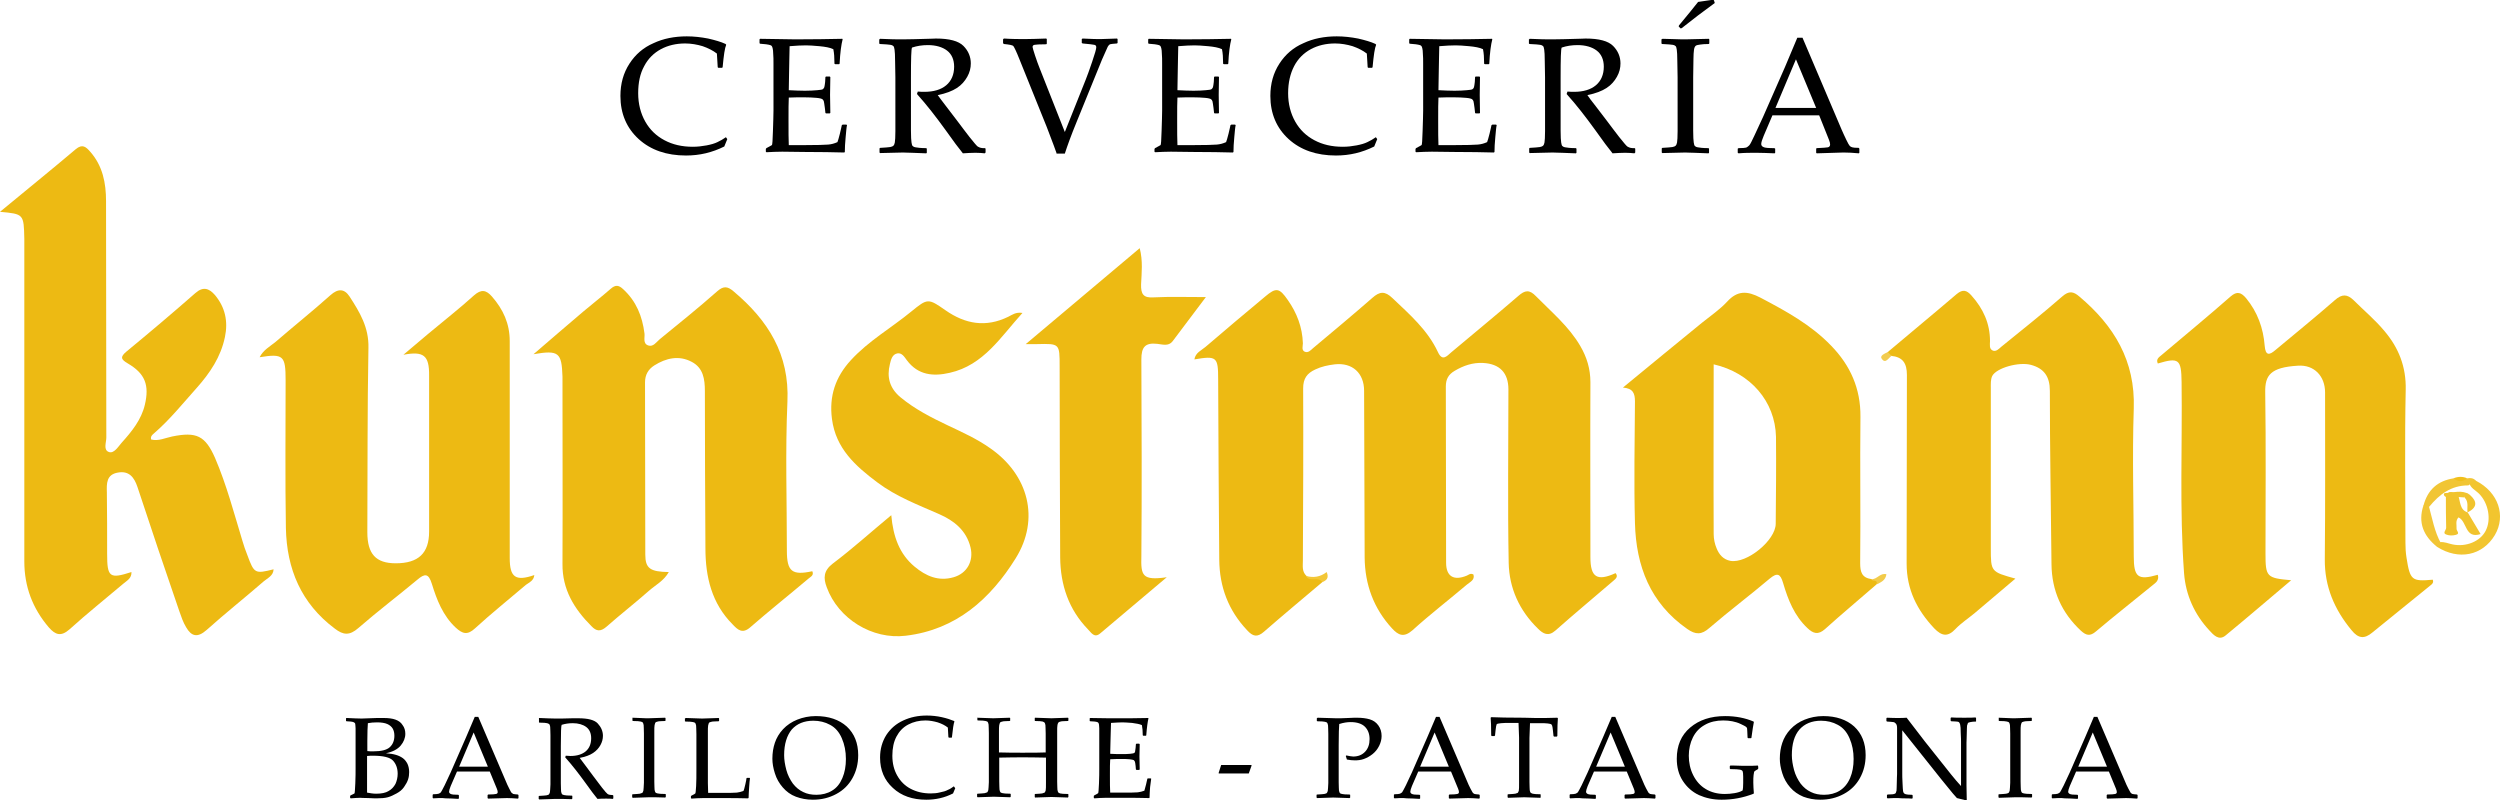 <?xml version="1.0" encoding="utf-8"?>
<!-- Generator: Adobe Illustrator 22.0.1, SVG Export Plug-In . SVG Version: 6.00 Build 0)  -->
<svg version="1.1" id="Layer_1" xmlns="http://www.w3.org/2000/svg" xmlns:xlink="http://www.w3.org/1999/xlink" x="0px" y="0px"
	 viewBox="0 0 914.7 292.8" style="enable-background:new 0 0 914.7 292.8;" xml:space="preserve">
<style type="text/css">
	.st0{fill:#EDBA13;}
	.st1{fill:#F2C52F;}
	.st2{fill:#F1C534;}
	.st3{fill:#F2C534;}
	.st4{fill:#F3C737;}
	.st5{fill:#F2CB4A;}
	.st6{fill:#F2CC4F;}
	.st7{fill:#F1BF1A;}
	.st8{fill:#F1C32D;}
	.st9{fill:#F1C42E;}
</style>
<path class="st0" d="M483.8,213c-7.1,6-14.3,12-21.3,18.1c-2.5,2.2-4.1,1.8-6.2-0.5c-6.9-7.3-10.1-15.9-10.2-25.8
	c-0.2-22-0.3-44-0.4-66c0-8.2-0.5-8.7-8.7-7.3c0.4-2.5,2.6-3.3,4.1-4.6c7.2-6.2,14.5-12.3,21.8-18.4c4-3.4,5.2-3.2,8.3,1.3
	c3.3,4.7,5.3,9.9,5.5,15.8c0,1.1-0.6,2.5,0.7,3.1c1.3,0.5,2.2-0.6,3-1.3c7.3-6.1,14.6-12.2,21.7-18.4c2.7-2.4,4.6-2.6,7.4,0.1
	c6.3,6,12.8,11.6,16.6,19.7c1.6,3.5,3.2,1.6,4.9,0.1c8.2-6.9,16.4-13.6,24.5-20.6c2.5-2.2,4.1-2.4,6.5,0.1c5.7,5.8,12,11,16.2,18.2
	c2.4,4.1,3.7,8.4,3.7,13.3c-0.1,21.3,0,42.7,0,64c0,7.3,2.4,8.9,9.2,5.8c1.1,1.3,0,2.1-0.8,2.8c-7.1,6.1-14.2,12-21.2,18.2
	c-2.6,2.3-4.5,1.2-6.4-0.7c-6.8-6.6-10.5-14.8-10.7-24c-0.4-21.2-0.1-42.3-0.1-63.5c0-6.1-3.2-9.4-9.3-9.7c-3.8-0.2-7.2,1-10.4,2.9
	c-2.2,1.3-3.2,3-3.2,5.7c0.1,21.5,0,43,0.1,64.5c0,5,2.8,6.7,7.6,4.7c0.7-0.3,1.3-1,2.4-0.4c0.6,2-1.2,2.7-2.4,3.7
	c-6.6,5.6-13.5,10.9-19.9,16.7c-3.2,2.8-5.2,1.8-7.5-0.7c-6.7-7.3-9.9-16-10-25.9c0-20.3-0.2-40.7-0.2-61c0-6.5-4.3-10.4-10.7-9.7
	c-2.5,0.3-4.9,0.8-7.2,1.9c-3,1.4-4.4,3.3-4.4,6.9c0.1,21,0,42-0.1,63c0,2-0.4,4,1.3,5.6c1,1.4,2.4,0.5,3.6,0.8
	C482.5,211.6,484,211.1,483.8,213z"/>
<path class="st0" d="M0,77.5c9.3-7.7,18.6-15.2,27.7-22.9c2.5-2.1,3.8-0.8,5.3,0.9c4.6,5.2,5.8,11.5,5.8,18.1
	c0.1,28.8,0,57.6,0.1,86.5c0,1.8-1.2,4.6,1,5.3c1.8,0.6,3.3-1.9,4.6-3.4c3.7-4.1,7.2-8.4,8.5-13.9c1.7-7.2,0.1-11.4-6.2-15.1
	c-2.6-1.5-2.9-2.4-0.5-4.4c8.5-7,16.9-14.1,25.1-21.3c2.9-2.6,5.1-1.8,7.2,0.6c3.8,4.5,4.9,9.7,3.7,15.4
	c-1.5,7.3-5.5,13.2-10.3,18.6c-5.1,5.7-9.9,11.7-15.7,16.7c-0.6,0.5-1.3,1.1-1,2.2c2.7,0.7,5.2-0.6,7.7-1.1
	c8.9-1.8,12.1-0.3,15.7,7.9c4.2,9.8,6.9,20.1,10,30.3c0.5,1.7,1.1,3.5,1.8,5.2c2.5,6.8,2.8,6.9,9.6,5.2c-0.1,2.4-2.2,3.2-3.6,4.4
	c-6.9,6-14.1,11.7-20.9,17.8c-3.4,3-5.6,2.3-7.5-1c-1.1-1.8-1.8-3.9-2.5-5.9c-5.2-15.1-10.3-30.2-15.3-45.4c-1.2-3.6-3.1-6-7.1-5.3
	c-4.3,0.7-4.2,4-4.1,7.3c0.1,7.5,0.1,15,0.1,22.5c0,8.5,0.9,9.2,8.9,6.6c0.1,2.3-1.6,3.1-2.9,4.2c-6.6,5.6-13.4,11-19.8,16.8
	c-3.1,2.7-5.1,2-7.5-0.7c-6-7-9-15-9-24.2c0-39.3,0-78.6,0-118C8.7,78.3,8.7,78.3,0,77.5z"/>
<path class="st0" d="M690.7,128.8c8.4-7.1,16.9-14.1,25.2-21.2c2.3-1.9,3.7-1.4,5.4,0.5c4.3,4.8,6.8,10.2,6.8,16.7
	c0,1.3-0.4,2.9,1.1,3.5c1.2,0.4,2.2-0.7,3-1.4c7.5-6.1,15.1-12.1,22.3-18.4c2.5-2.2,4.1-1.9,6.3,0c12.7,10.7,20.5,23.5,19.9,41
	c-0.6,18,0,36,0,54c0,7.7,1.5,8.9,8.8,6.8c0.7,2.4-1.3,3.2-2.5,4.3c-6.7,5.5-13.5,10.8-20.1,16.4c-2.2,1.9-3.6,1.5-5.5-0.2
	c-7.1-6.6-10.7-14.7-10.8-24.4c-0.2-21.1-0.6-42.3-0.6-63.4c0-5.2-2.1-8.2-6.9-9.5c-4.4-1.2-12.7,1.1-14.2,4.1
	c-0.6,1.3-0.5,2.9-0.5,4.4c0,19.5,0,39,0,58.5c0,8.7,0,8.7,9,11.2c-5.3,4.5-10.2,8.6-15,12.7c-2.3,1.9-4.9,3.6-6.9,5.7
	c-2.8,3-5,2.7-7.8-0.2c-6.3-6.7-10.1-14.2-10.1-23.7c0.1-23,0-46,0.1-69c0-4.3-1.5-6.6-5.8-7C690.9,130.4,690.5,129.9,690.7,128.8z"
	/>
<path class="st0" d="M195.2,129.6c6.4-5.5,12.3-10.6,18.2-15.6c3.3-2.8,6.7-5.4,10-8.3c1.8-1.6,3-1.4,4.6,0.1
	c4.8,4.4,7,9.9,7.8,16.2c0.2,1.5-0.7,3.7,1.4,4.4c1.8,0.6,2.9-1.2,4.2-2.3c7.1-5.8,14.2-11.5,21.1-17.6c2.3-2,3.8-1.7,5.9,0.1
	c12.6,10.6,20.5,23,19.7,40.4c-0.8,18.1-0.2,36.3-0.2,54.5c0,7.6,1.9,9.1,9.3,7.5c0.7,1.5-0.6,2-1.4,2.7c-7.1,6-14.4,11.8-21.4,17.9
	c-2.8,2.4-4.5,0.8-6.3-1.1c-7.7-7.7-10-17.4-10-27.9c-0.1-19.2-0.2-38.3-0.2-57.5c0-4.4-0.6-8.5-4.8-10.7c-4.7-2.5-9.4-1.4-13.7,1.3
	c-2.2,1.4-3.4,3.4-3.4,6.2c0.1,21,0,42,0.1,63c0,5.1,1.8,6.3,8.6,6.4c-1.8,3.2-4.8,4.7-7.2,6.8c-5.1,4.5-10.5,8.7-15.6,13.2
	c-2.2,1.9-3.7,1.7-5.5-0.2c-6.3-6.3-10.7-13.4-10.6-22.8c0.1-22.8,0-45.6,0-68.5C205.5,129,204.5,128,195.2,129.6z"/>
<path class="st0" d="M890.1,212.1c0.3,0.7,0.1,1.3-0.5,1.8c-7.2,5.9-14.5,11.7-21.7,17.6c-2.8,2.3-5,2.2-7.5-0.9
	c-6.3-7.6-9.9-16-9.8-26c0.2-20.3,0.1-40.7,0.1-61c0-6-4-10.2-9.9-9.8c-10.2,0.6-12.1,3.6-12,9.7c0.3,19.7,0.1,39.3,0.1,59
	c0,8.6,0.4,9,9.4,9.8c-8.3,7-16.1,13.7-24,20.2c-2.5,2.1-4.5-0.3-5.9-1.8c-5.5-5.9-8.7-13-9.3-21c-1.7-23.3-0.6-46.6-0.9-69.9
	c-0.1-8.4-1-9.1-8.7-6.8c-0.8-1.7,0.6-2.4,1.5-3.2c8.4-7.1,16.9-14.1,25.1-21.3c2.4-2.1,3.9-1.5,5.7,0.6c4.2,5.1,6.3,11,6.8,17.4
	c0.3,3.7,1.7,3.5,3.9,1.6c7.3-6.1,14.7-12.1,21.8-18.3c2.6-2.3,4.5-2.2,6.8,0c3.8,3.8,7.9,7.2,11.3,11.3c5.2,6.1,8,13.1,7.8,21.5
	c-0.4,18.7-0.1,37.3-0.1,56c0,1.8,0.1,3.7,0.4,5.5C881.8,212.3,882.4,212.8,890.1,212.1z"/>
<path class="st0" d="M147.6,129.8c3-2.5,6-5.1,9-7.6c5.6-4.7,11.4-9.2,16.8-14.1c2.7-2.4,4.5-2,6.6,0.4c4.1,4.7,6.5,9.9,6.5,16.3
	c0,26.5,0,53,0,79.4c0,7,2.1,8.6,9,6.2c-0.2,2.1-1.9,2.7-3.1,3.6c-6.2,5.3-12.6,10.4-18.6,15.9c-2.8,2.6-4.6,2-7.1-0.3
	c-4.7-4.4-6.9-10.2-8.7-16c-1.2-3.9-2.6-3.8-5.3-1.5c-7.2,6-14.6,11.6-21.6,17.7c-3.2,2.8-5.5,2.6-8.6,0.2
	c-12.3-9.2-17.6-21.8-17.9-36.8c-0.3-18-0.1-36-0.1-54c0-9.1-0.8-9.9-9.5-8.5c1.3-2.6,3.7-3.9,5.7-5.5c6.7-5.8,13.6-11.3,20.2-17.2
	c2.8-2.5,5.1-2.4,7,0.5c3.7,5.7,7.1,11.3,6.9,18.8c-0.4,22.5-0.3,45-0.4,67.4c0,8,3.1,11.4,10.4,11.4c8.3,0,12.2-3.7,12.2-11.6
	c0-19,0-38,0-57C157.1,130,155,128.4,147.6,129.8z"/>
<path class="st0" d="M326.1,188.5c0.7,7.9,3,14.2,8.5,18.8c4.2,3.5,8.8,5.5,14.3,3.9c4.9-1.4,7.4-5.9,6.2-10.9
	c-1.5-6.2-6-9.8-11.5-12.2c-7.7-3.4-15.7-6.4-22.6-11.6c-8-6-15.2-12.4-16.6-23.2c-1.1-8.4,1.3-15.4,6.9-21.5
	c6.5-7.1,14.8-11.8,22.1-17.8c6-4.9,6.2-4.9,12.5-0.5c7.3,5.1,14.8,6.4,23,2.4c1.4-0.7,2.8-1.8,5.2-1.4c-8,8.8-14.2,19.1-26.6,21.9
	c-6,1.4-11.6,0.9-15.7-4.6c-0.9-1.2-1.8-2.8-3.5-2.5c-1.9,0.4-2.3,2.3-2.7,3.9c-1.2,4.8-0.1,8.8,3.8,12.1
	c5.3,4.4,11.4,7.5,17.5,10.4c5.3,2.5,10.6,4.9,15.4,8.3c14,9.7,18.3,25.9,9.3,40.3c-9.2,14.8-21.7,26.1-40.2,28.3
	c-12.3,1.5-24.7-6.2-28.9-17.7c-1.3-3.4-1.2-6.1,2.2-8.7C312,200.7,318.6,194.7,326.1,188.5z"/>
<path class="st0" d="M426.9,211.2c-8.1,6.8-16.2,13.7-24.3,20.5c-2.2,1.9-3.3-0.2-4.5-1.4C391,223,388,214,387.9,204
	c-0.1-23.3-0.2-46.7-0.2-70c0-8.3,0-8.3-8.2-8.1c-0.9,0-1.9,0-4.2,0c14.5-12.2,27.9-23.5,41.7-35.1c1.2,4.7,0.7,9,0.5,13.2
	c-0.1,3.6,0.8,5.1,4.7,4.8c5.9-0.3,11.9-0.1,19-0.1c-4.5,5.9-8.3,11.1-12.2,16.2c-1.5,1.9-3.7,1.1-5.6,0.9c-4.5-0.5-5.8,1.3-5.8,5.7
	c0.1,24,0.2,48,0,72C417.4,210.6,417.9,212.5,426.9,211.2z"/>
<path class="st1" d="M905.9,175.9c8.2,4.2,11.1,12.8,6.9,19.9c-4.5,7.5-13.2,9.3-21.1,4.3c-0.4-0.9,0.2-1.4,0.9-1.7
	c1.7-0.3,3.2,0.5,4.8,0.8c4.9,1,10-1.1,12-4.9c2.2-4.1,1.1-10.2-2.4-13.7c-1.3-1.3-3.1-2-3.6-4C903.9,175.3,904.8,175.3,905.9,175.9
	z"/>
<path class="st2" d="M905.9,175.9c-0.8,0.1-1.7,0.2-2.1,1.1c-0.2,0.3-0.5,0.6-0.8,0.6c-6.2,0-10.5,3.3-14.2,7.8
	c-0.8,0.2-1.5,0.2-2.1-0.4c1.5-5.8,5.2-9.1,11.1-10c1.7,0.7,3.3,0.6,5,0C903.9,174.8,905,174.9,905.9,175.9z"/>
<path class="st3" d="M886.7,184.9c0.6,0,1.2,0,1.9,0c1.3,4.7,2.1,9.6,4.5,13.9c-0.5,0.4-0.9,0.9-1.4,1.3
	C886.7,196.1,884.6,191.2,886.7,184.9z"/>
<path class="st4" d="M483.8,213c-1.4-2.3-4.7,0.3-6-2.3c2.7,0.8,5.3,0.4,7.6-1.4C486.4,211.6,485.2,212.4,483.8,213z"/>
<path class="st5" d="M686.7,213.8c-0.6-0.6-1.3-1.3-1.9-1.9c2,0.1,3.1-2.4,5.4-1.8C689.9,212.4,688.2,213,686.7,213.8z"/>
<path class="st6" d="M690.7,128.8c0.5,0.5,0.9,0.9,1.4,1.4c-1.1,0.7-2.2,3-3.5,1.2C687.5,130.1,689.6,129.4,690.7,128.8z"/>
<path class="st7" d="M902.7,175c-1.7,1.4-3.3,1.4-5,0C899.4,174.3,901.1,174.3,902.7,175z"/>
<path class="st0" d="M684.8,211.9c-3.6-0.5-4.2-2.6-4.2-5.9c0.2-17.8-0.1-35.7,0.1-53.5c0.1-10.3-3.7-18.8-10.7-26
	c-7.4-7.7-16.6-12.7-25.9-17.6c-4.8-2.5-8.4-2.7-12.2,1.5c-2.7,2.9-6.1,5.2-9.2,7.7c-9.5,7.8-19,15.5-28.9,23.7
	c3.7,0.3,4.4,2.1,4.4,5.1c-0.1,14.8-0.4,29.7,0,44.5c0.4,15.7,5.6,29.3,19.1,38.7c3.1,2.2,5.3,2.2,8.2-0.4c7.2-6.2,14.8-11.9,22-18
	c2.8-2.3,3.9-1.8,4.9,1.6c1.8,6.1,4.1,12,8.9,16.5c2.1,2,3.9,2.6,6.4,0.4c6.2-5.6,12.6-10.9,18.9-16.4
	C687.2,212,685.2,212.8,684.8,211.9z M649.7,191.6c0,6.1-10.6,14.7-16.6,13.6c-2.6-0.5-4.1-2.3-5-4.5c-0.7-1.6-1.1-3.5-1.1-5.3
	c-0.1-20.6,0-41.2,0-62.1c13.5,3.1,22.5,13.6,22.8,26.5C649.9,170.3,649.8,181,649.7,191.6z"/>
<path class="st8" d="M902.9,187.5c1.5,2.5,3,5.1,4.7,7.9c-5.8,1.9-4.9-4.7-8.1-6.1c-1.2,1.3-0.6,2.8-0.7,4.1
	c-0.1,0.8,1.5,1.9-0.3,2.3c-1.1,0.3-2.4,0.3-3.4-0.1c-1.6-0.5-0.1-1.6-0.1-2.5c-0.1-3.8-0.1-7.6-0.1-11.5c1.1-2.7,2.8-1.3,4.4-0.6
	C900.3,183.4,899.8,186.5,902.9,187.5z"/>
<path class="st8" d="M902.8,187.5c-0.2-1.8,0.5-3.9-1-5.4c-0.2-1.7,0.6-1.8,1.8-1.1C906.5,183.5,906.4,185.7,902.8,187.5z"/>
<path class="st9" d="M903.5,180.9c-0.8,0-1.5,0.3-1.8,1.1c-1-0.1-2-0.1-3-0.2c-1.3-1.3-2.6-1.3-3.9,0c-0.7-0.4-0.9-1.3-0.2-1.4
	C897.6,180.3,900.7,179.1,903.5,180.9z"/>
<path d="M266.1,50.9l-1.1,2.7c-4.4,2.2-9,3.3-14,3.3c-7.1,0-12.9-2-17.3-6c-4.4-4-6.7-9.3-6.7-15.8c0-4.5,1.1-8.4,3.3-11.8
	s5.1-5.9,8.8-7.5c3.6-1.7,7.7-2.5,12.2-2.5c2.6,0,5.2,0.3,7.8,0.8c2.6,0.6,4.7,1.2,6.4,2l0.2,0.3c-0.5,1.1-0.9,3.8-1.3,8.2l-0.2,0.2
	h-1.4l-0.2-0.2l-0.3-5c-1.4-1.1-3.2-2-5.2-2.7c-2-0.6-4.2-1-6.4-1c-3.3,0-6.3,0.7-8.9,2.1c-2.6,1.4-4.7,3.5-6.1,6.2
	c-1.5,2.7-2.2,6-2.2,9.9c0,3.9,0.9,7.4,2.6,10.4s4,5.2,7,6.8s6.4,2.4,10.4,2.4c1.7,0,3.4-0.2,5-0.5c1.6-0.3,3-0.7,4-1.2
	c1.1-0.5,2.1-1.1,3.1-1.8L266.1,50.9z"/>
<path d="M277.9,14.4l0.2-0.2c6.7,0.1,11.1,0.2,12.9,0.2c6.4,0,12.2-0.1,17.2-0.2l0.1,0.2c-0.5,1.9-0.9,4.8-1.1,8.9l-0.2,0.2h-1.4
	l-0.3-0.2c0-0.2,0-0.3,0-0.5c0-1.7-0.1-3.3-0.4-4.8c-1.2-0.6-3-0.9-5.1-1.1c-2.2-0.2-3.8-0.3-4.9-0.3c-1.6,0-3.5,0.1-6,0.3l-0.1,4.7
	l-0.1,5.4l-0.1,6c2.1,0.1,4.1,0.2,5.9,0.2c1.8,0,3.3-0.1,4.5-0.2c1.2-0.1,1.9-0.2,2.1-0.4s0.4-0.4,0.5-0.7c0.1-0.4,0.2-1,0.3-1.9
	l0.1-1.8l0.2-0.2h1.4l0.2,0.2c0,2.1-0.1,4.3-0.1,6.5l0.1,6.6l-0.2,0.2h-1.4l-0.2-0.2l-0.2-1.8c-0.2-1.4-0.3-2.2-0.4-2.5
	c-0.1-0.3-0.3-0.5-0.5-0.7c-0.3-0.2-1-0.4-2.2-0.5c-1.2-0.1-2.8-0.2-4.9-0.2c-1.1,0-2.9,0-5.2,0.1c-0.1,1.7-0.1,4.4-0.1,8.3
	c0,4.1,0,7.2,0.1,9.1h5.4c4.8,0,7.8-0.1,9-0.2c1.2-0.1,2.3-0.4,3.4-0.9c0.2-0.5,0.5-1.5,0.9-3.1c0.4-1.6,0.6-2.7,0.7-3.1l0.3-0.2
	h1.4l0.2,0.2c-0.2,0.8-0.3,2.3-0.5,4.4c-0.2,2.1-0.3,3.9-0.3,5.4l-0.2,0.2c-3.8-0.1-8.7-0.2-14.7-0.2l-8-0.1c-1.9,0-3.8,0.1-5.8,0.2
	l-0.2-0.2v-1l0.2-0.3c1.2-0.6,1.8-1,2-1.1s0.3-1.9,0.4-5.2c0.1-3.3,0.2-5.8,0.2-7.5V30l0-6.7c0-1.5,0-2.6-0.1-3.6
	c0-0.9-0.1-1.6-0.2-2c-0.1-0.4-0.2-0.7-0.3-0.8c-0.1-0.2-0.3-0.3-0.6-0.4c-0.3-0.1-0.8-0.2-1.5-0.3l-2.2-0.2l-0.2-0.2V14.4z"/>
<path d="M321.8,14.4l0.2-0.2c3.6,0.2,6.4,0.2,8.4,0.2c2.2,0,5.2-0.1,9-0.2c1.4,0,2.4-0.1,3-0.1c5,0,8.3,0.9,10.1,2.7
	c1.8,1.8,2.7,4,2.7,6.4c0,1.7-0.4,3.3-1.3,4.9c-0.9,1.6-2.1,3-3.8,4.1c-1.7,1.1-4,2-7,2.6c0.6,0.8,1.5,2.1,3,4l4.2,5.5
	c1.4,1.8,2.8,3.8,4.4,5.8c1.6,2,2.6,3.2,3,3.5c0.5,0.3,0.8,0.4,1.2,0.5c0.3,0.1,0.8,0.1,1.5,0.1l0.2,0.2v1.4l-0.3,0.3
	c-0.9-0.1-2.1-0.2-3.4-0.2c-1.4,0-2.9,0.1-4.6,0.2c-1.4-1.7-3.5-4.5-6.4-8.6c-3.4-4.7-6.8-9.1-10.4-13.1l0.3-0.9
	c1,0.1,1.8,0.1,2.4,0.1c3.4,0,6.1-0.8,8-2.4c1.9-1.6,2.9-3.9,2.9-6.8c0-2.6-0.9-4.6-2.6-5.9c-1.7-1.3-4.1-2-7-2
	c-2.1,0-4,0.3-5.8,0.9c-0.3,0.4-0.4,4.1-0.4,11.1V42l0,5.8c0,2.2,0.1,3.7,0.2,4.3c0.1,0.6,0.2,1.1,0.4,1.3c0.2,0.2,0.5,0.4,1.1,0.5
	s1.8,0.3,3.9,0.3l0.2,0.2v1.5l-0.2,0.2c-0.1,0-1.8-0.1-5.2-0.2c-1.4,0-2.5-0.1-3.3-0.1c-0.6,0-3.4,0.1-8.4,0.2l-0.2-0.2v-1.5
	l0.2-0.2c1.8-0.1,3-0.2,3.7-0.3c0.6-0.1,1-0.3,1.2-0.5c0.2-0.2,0.4-0.6,0.5-1.2s0.2-2,0.2-4.1l0-6.2V28.3l-0.1-5.8
	c0-2.2-0.1-3.7-0.2-4.3s-0.2-1.1-0.4-1.3c-0.2-0.2-0.5-0.4-1.1-0.5c-0.5-0.1-1.8-0.2-3.9-0.3l-0.2-0.2V14.4z"/>
<path d="M386.7,56.4c-0.3-0.9-1.5-4.2-3.7-9.9l-10-24.8c-1.1-2.8-1.9-4.4-2.2-4.8c-0.3-0.4-1.5-0.6-3.5-0.8l-0.3-0.3v-1.4l0.3-0.3
	c3,0.2,5.6,0.2,7.7,0.2c2,0,4.6-0.1,7.8-0.2l0.2,0.2V16l-0.2,0.2c-2.4,0-3.8,0.1-4.3,0.2s-0.7,0.4-0.7,0.8c0,0.2,0.3,1.3,0.9,3.1
	c0.6,1.9,1.2,3.4,1.7,4.7l9.2,23.3l7.7-19.3c0.5-1.3,1.3-3.4,2.3-6.4c1-2.9,1.5-4.7,1.5-5.3c0-0.5-0.2-0.8-0.7-0.9
	c-0.5-0.1-1.9-0.3-4.3-0.5l-0.3-0.2v-1.4l0.3-0.2c3.4,0.2,5.6,0.2,6.6,0.2c0.8,0,2.8-0.1,6-0.2l0.2,0.2v1.4l-0.2,0.2
	c-1.4,0.1-2.3,0.2-2.6,0.3c-0.3,0.2-0.6,0.5-0.8,0.9s-0.9,2-2.1,4.7l-9.2,22.6c-2.1,5.1-3.5,9-4.4,11.8H386.7z"/>
<path d="M420.1,14.4l0.2-0.2c6.7,0.1,11.1,0.2,12.9,0.2c6.4,0,12.2-0.1,17.2-0.2l0.1,0.2c-0.5,1.9-0.9,4.8-1.1,8.9l-0.2,0.2h-1.4
	l-0.3-0.2c0-0.2,0-0.3,0-0.5c0-1.7-0.1-3.3-0.4-4.8c-1.2-0.6-3-0.9-5.1-1.1c-2.2-0.2-3.8-0.3-4.9-0.3c-1.6,0-3.5,0.1-6,0.3l-0.1,4.7
	l-0.1,5.4l-0.1,6c2.1,0.1,4.1,0.2,5.9,0.2c1.8,0,3.3-0.1,4.5-0.2c1.2-0.1,1.9-0.2,2.1-0.4s0.4-0.4,0.5-0.7c0.1-0.4,0.2-1,0.3-1.9
	l0.1-1.8l0.2-0.2h1.4l0.2,0.2c0,2.1-0.1,4.3-0.1,6.5l0.1,6.6l-0.2,0.2h-1.4l-0.2-0.2l-0.2-1.8c-0.2-1.4-0.3-2.2-0.4-2.5
	c-0.1-0.3-0.3-0.5-0.5-0.7c-0.3-0.2-1-0.4-2.2-0.5c-1.2-0.1-2.8-0.2-4.9-0.2c-1.1,0-2.9,0-5.2,0.1c-0.1,1.7-0.1,4.4-0.1,8.3
	c0,4.1,0,7.2,0.1,9.1h5.4c4.8,0,7.8-0.1,9-0.2s2.3-0.4,3.4-0.9c0.2-0.5,0.5-1.5,0.9-3.1c0.4-1.6,0.6-2.7,0.7-3.1l0.3-0.2h1.4
	l0.2,0.2c-0.2,0.8-0.3,2.3-0.5,4.4c-0.2,2.1-0.3,3.9-0.3,5.4l-0.2,0.2c-3.8-0.1-8.7-0.2-14.7-0.2l-8-0.1c-1.9,0-3.8,0.1-5.8,0.2
	l-0.2-0.2v-1l0.2-0.3c1.2-0.6,1.8-1,2-1.1s0.3-1.9,0.4-5.2c0.1-3.3,0.2-5.8,0.2-7.5V30l0-6.7c0-1.5,0-2.6-0.1-3.6
	c0-0.9-0.1-1.6-0.2-2c-0.1-0.4-0.2-0.7-0.3-0.8c-0.1-0.2-0.3-0.3-0.6-0.4c-0.3-0.1-0.8-0.2-1.5-0.3l-2.2-0.2l-0.2-0.2V14.4z"/>
<path d="M503.9,50.9l-1.1,2.7c-4.4,2.2-9,3.3-14,3.3c-7.1,0-12.9-2-17.3-6c-4.4-4-6.7-9.3-6.7-15.8c0-4.5,1.1-8.4,3.3-11.8
	c2.2-3.4,5.1-5.9,8.8-7.5c3.6-1.7,7.7-2.5,12.2-2.5c2.6,0,5.2,0.3,7.8,0.8c2.6,0.6,4.7,1.2,6.4,2l0.2,0.3c-0.5,1.1-0.9,3.8-1.3,8.2
	l-0.2,0.2h-1.4l-0.2-0.2l-0.3-5c-1.4-1.1-3.2-2-5.2-2.7c-2-0.6-4.2-1-6.4-1c-3.3,0-6.3,0.7-8.9,2.1c-2.6,1.4-4.7,3.5-6.1,6.2
	s-2.2,6-2.2,9.9c0,3.9,0.9,7.4,2.6,10.4c1.7,3,4,5.2,7,6.8s6.4,2.4,10.4,2.4c1.8,0,3.4-0.2,5-0.5c1.6-0.3,3-0.7,4-1.2
	c1.1-0.5,2.1-1.1,3.1-1.8L503.9,50.9z"/>
<path d="M515.6,14.4l0.2-0.2c6.7,0.1,11.1,0.2,12.9,0.2c6.4,0,12.2-0.1,17.2-0.2l0.1,0.2c-0.5,1.9-0.9,4.8-1.1,8.9l-0.2,0.2h-1.4
	l-0.3-0.2c0-0.2,0-0.3,0-0.5c0-1.7-0.1-3.3-0.4-4.8c-1.2-0.6-3-0.9-5.1-1.1s-3.8-0.3-4.9-0.3c-1.6,0-3.5,0.1-6,0.3l-0.1,4.7
	l-0.1,5.4l-0.1,6c2.1,0.1,4.1,0.2,5.9,0.2c1.8,0,3.3-0.1,4.5-0.2c1.2-0.1,1.9-0.2,2.1-0.4c0.2-0.1,0.4-0.4,0.5-0.7
	c0.1-0.4,0.2-1,0.3-1.9l0.1-1.8l0.2-0.2h1.4l0.2,0.2c0,2.1-0.1,4.3-0.1,6.5l0.1,6.6l-0.2,0.2h-1.4l-0.2-0.2l-0.2-1.8
	c-0.2-1.4-0.3-2.2-0.4-2.5c-0.1-0.3-0.3-0.5-0.5-0.7c-0.3-0.2-1-0.4-2.2-0.5c-1.2-0.1-2.8-0.2-4.9-0.2c-1.1,0-2.9,0-5.2,0.1
	c-0.1,1.7-0.1,4.4-0.1,8.3c0,4.1,0,7.2,0.1,9.1h5.4c4.8,0,7.8-0.1,9-0.2s2.3-0.4,3.4-0.9c0.2-0.5,0.5-1.5,0.9-3.1
	c0.4-1.6,0.6-2.7,0.7-3.1l0.3-0.2h1.4l0.2,0.2c-0.2,0.8-0.3,2.3-0.5,4.4c-0.2,2.1-0.3,3.9-0.3,5.4l-0.2,0.2
	c-3.8-0.1-8.7-0.2-14.7-0.2l-8-0.1c-1.9,0-3.8,0.1-5.8,0.2l-0.2-0.2v-1l0.2-0.3c1.2-0.6,1.8-1,2-1.1c0.2-0.1,0.3-1.9,0.4-5.2
	c0.1-3.3,0.2-5.8,0.2-7.5V30l0-6.7c0-1.5,0-2.6-0.1-3.6c0-0.9-0.1-1.6-0.2-2c-0.1-0.4-0.2-0.7-0.3-0.8c-0.1-0.2-0.3-0.3-0.6-0.4
	c-0.3-0.1-0.8-0.2-1.5-0.3l-2.2-0.2l-0.2-0.2V14.4z"/>
<path d="M559.5,14.4l0.2-0.2c3.6,0.2,6.4,0.2,8.4,0.2c2.2,0,5.2-0.1,9-0.2c1.4,0,2.4-0.1,3-0.1c5,0,8.3,0.9,10.1,2.7s2.7,4,2.7,6.4
	c0,1.7-0.4,3.3-1.3,4.9c-0.9,1.6-2.1,3-3.8,4.1c-1.7,1.1-4,2-7,2.6c0.5,0.8,1.5,2.1,3,4l4.2,5.5c1.4,1.8,2.8,3.8,4.4,5.8
	c1.6,2,2.6,3.2,3,3.5c0.5,0.3,0.8,0.4,1.2,0.5s0.8,0.1,1.5,0.1l0.2,0.2v1.4l-0.3,0.3c-0.9-0.1-2.1-0.2-3.4-0.2
	c-1.4,0-2.9,0.1-4.6,0.2c-1.4-1.7-3.5-4.5-6.4-8.6c-3.4-4.7-6.8-9.1-10.4-13.1l0.3-0.9c1,0.1,1.8,0.1,2.4,0.1c3.4,0,6.1-0.8,8-2.4
	s2.9-3.9,2.9-6.8c0-2.6-0.9-4.6-2.6-5.9c-1.7-1.3-4.1-2-7-2c-2.1,0-4,0.3-5.8,0.9c-0.3,0.4-0.4,4.1-0.4,11.1V42l0,5.8
	c0,2.2,0.1,3.7,0.2,4.3c0.1,0.6,0.2,1.1,0.4,1.3s0.5,0.4,1.1,0.5c0.5,0.1,1.8,0.3,3.9,0.3l0.2,0.2v1.5l-0.2,0.2
	c-0.1,0-1.8-0.1-5.2-0.2c-1.4,0-2.5-0.1-3.3-0.1c-0.6,0-3.4,0.1-8.4,0.2l-0.2-0.2v-1.5l0.2-0.2c1.8-0.1,3-0.2,3.7-0.3
	c0.6-0.1,1-0.3,1.2-0.5c0.2-0.2,0.4-0.6,0.5-1.2s0.2-2,0.2-4.1l0-6.2V28.3l-0.1-5.8c0-2.2-0.1-3.7-0.2-4.3c-0.1-0.6-0.2-1.1-0.4-1.3
	c-0.2-0.2-0.5-0.4-1.1-0.5c-0.5-0.1-1.8-0.2-3.9-0.3l-0.2-0.2V14.4z"/>
<path d="M608.3,14.2l3.7,0.1c2.4,0.1,4,0.1,4.7,0.1c0.7,0,3.5-0.1,8.5-0.2l0.2,0.2v1.5l-0.2,0.2c-1.4,0-2.4,0.1-3.1,0.2
	c-0.7,0.1-1.3,0.2-1.6,0.4c-0.3,0.2-0.6,0.7-0.7,1.5c-0.1,0.8-0.2,1.9-0.2,3.3l-0.1,6.8V42l0,5.8c0,2.2,0.1,3.7,0.2,4.3
	c0.1,0.6,0.2,1.1,0.4,1.3c0.2,0.2,0.5,0.4,1.1,0.5c0.5,0.1,1.8,0.3,3.9,0.3l0.2,0.2v1.5l-0.2,0.2c-0.1,0-1.8-0.1-5.2-0.2
	c-1.4,0-2.5-0.1-3.3-0.1c-0.6,0-3.4,0.1-8.4,0.2l-0.2-0.2v-1.5l0.2-0.2c1.8-0.1,3-0.2,3.7-0.3c0.6-0.1,1-0.3,1.2-0.5
	c0.2-0.2,0.4-0.6,0.5-1.2s0.2-2,0.2-4.1l0-6.2V28.3l-0.1-5.8c0-2.2-0.1-3.7-0.2-4.3c-0.1-0.6-0.2-1.1-0.4-1.3
	c-0.2-0.2-0.5-0.4-1.1-0.5c-0.5-0.1-1.8-0.2-3.9-0.3l-0.2-0.2v-1.5L608.3,14.2z"/>
<path d="M627.4,1.1l-6.2,4.6l-5.9,4.6l-0.4,0.1l-0.7-0.7l0.1-0.4l4.2-5.1c0.1-0.1,1-1.2,2.8-3.5l5.5-0.8l0.3,0.2L627.4,1.1z"/>
<path d="M680.1,54.1c-1.3,0-2.1-0.1-2.4-0.2c-0.4-0.1-0.7-0.3-0.9-0.5c-0.2-0.2-0.7-1-1.3-2.3c-0.6-1.3-1.2-2.5-1.7-3.7l-1.7-4
	l-12.6-29.6h-1.9c-1.5,3.6-3,7.1-4.5,10.7l-8,18.2l-3.1,6.7c-1,2.1-1.6,3.4-2,3.8s-0.7,0.6-1.1,0.8c-0.4,0.1-1.3,0.2-2.8,0.2
	l-0.3,0.2v1.5l0.3,0.2c2.2-0.2,4.4-0.2,6.5-0.2c1.9,0,4.1,0.1,6.7,0.2l0.2-0.2v-1.5l-0.3-0.2c-2.1,0-3.5-0.1-4-0.4
	c-0.5-0.2-0.8-0.6-0.8-1.1c0-0.6,0.3-1.6,0.9-3l3.2-7.5h17.1l3.6,9c0.3,0.7,0.4,1.3,0.4,1.7c0,0.5-0.3,0.9-0.8,1s-1.9,0.2-4.1,0.3
	l-0.2,0.2v1.5l0.2,0.2c3.3-0.1,6.5-0.2,9.8-0.3c1.7,0,3.5,0.1,5.6,0.3l0.2-0.2v-1.5L680.1,54.1z M649.6,39.5l7.5-17.8l7.4,17.8
	H649.6z"/>
<path d="M126.8,263.9l-0.2-0.1v-1l0.2-0.1c2.4,0.1,4.2,0.2,5.5,0.2c0.5,0,2.4-0.1,5.7-0.2c1.1,0,1.9,0,2.3,0c1.9,0,3.3,0.2,4.4,0.6
	c1.1,0.4,2,1,2.6,2c0.7,0.9,1,2,1,3.2c0,1.5-0.6,3-1.7,4.3c-1.1,1.3-2.9,2.3-5.4,2.8c1.5,0.1,2.7,0.3,3.7,0.6s1.8,0.7,2.5,1.2
	s1.3,1.3,1.7,2.1c0.4,0.9,0.6,1.9,0.6,3c0,0.9-0.1,1.8-0.4,2.7s-0.8,1.8-1.5,2.8s-1.6,1.7-2.7,2.3s-2.1,1.1-3.2,1.4
	c-1.1,0.3-2.5,0.4-4.1,0.4c-0.3,0-1.3,0-3-0.1c-1.8,0-2.8-0.1-3-0.1c-0.9,0-2.1,0.1-3.5,0.2l-0.2-0.2v-0.7l0.2-0.2
	c0.8-0.4,1.3-0.6,1.4-0.7c0.1-0.1,0.2-1.4,0.3-3.7c0.1-2.3,0.1-4.1,0.1-5.3v-7.6l0-4.7c0-1,0-1.9,0-2.5c0-0.6-0.1-1.1-0.1-1.4
	c0-0.3-0.1-0.5-0.2-0.6s-0.3-0.2-0.5-0.3c-0.2-0.1-0.5-0.1-1-0.2L126.8,263.9z M134.3,274.8c0.7,0.1,1.5,0.1,2.3,0.1
	c2.9,0,4.9-0.5,6-1.5c1.1-1,1.7-2.4,1.7-4.2c0-1-0.2-1.9-0.6-2.6c-0.4-0.7-1.1-1.3-2-1.7c-0.9-0.4-2.2-0.6-3.7-0.6
	c-1.3,0-2.4,0.1-3.4,0.3c-0.1,1.2-0.2,3.4-0.2,6.5V274.8z M134.3,290c1.1,0.2,2.2,0.4,3.3,0.4c2,0,3.5-0.3,4.6-1
	c1.1-0.6,1.9-1.5,2.5-2.6c0.5-1.1,0.8-2.4,0.8-3.7c0-2-0.6-3.6-1.7-4.8c-1.1-1.2-3.6-1.8-7.3-1.8c-0.6,0-1.4,0-2.2,0.1v7.1
	L134.3,290z"/>
<path d="M158.5,292.1l-0.2-0.2v-1.1l0.2-0.2c1,0,1.7-0.1,2-0.2s0.6-0.3,0.8-0.5c0.2-0.3,0.7-1.2,1.4-2.6l2.2-4.7l5.6-12.8
	c1.1-2.5,2.1-5,3.2-7.5h1.3l8.9,20.8l1.2,2.8c0.3,0.8,0.7,1.6,1.2,2.6c0.4,0.9,0.8,1.5,0.9,1.6s0.4,0.3,0.6,0.4
	c0.3,0.1,0.8,0.1,1.7,0.2l0.2,0.2v1.1l-0.2,0.2c-1.5-0.1-2.8-0.2-4-0.2c-2.3,0.1-4.6,0.1-6.9,0.2l-0.2-0.2v-1.1l0.2-0.2
	c1.5,0,2.5-0.1,2.9-0.2s0.6-0.3,0.6-0.7c0-0.3-0.1-0.7-0.3-1.2l-2.6-6.3h-12l-2.3,5.3c-0.4,1-0.6,1.7-0.6,2.1c0,0.3,0.2,0.6,0.6,0.8
	s1.3,0.3,2.8,0.3l0.2,0.2v1.1l-0.2,0.2c-1.8-0.1-3.3-0.2-4.7-0.2C161.6,291.9,160,292,158.5,292.1z M168,280.5h10.5l-5.2-12.5
	L168,280.5z"/>
<path d="M197.1,262.8l0.2-0.1c2.5,0.1,4.5,0.2,5.9,0.2c1.6,0,3.7,0,6.3-0.1c1,0,1.7,0,2.1,0c3.5,0,5.9,0.6,7.1,1.9
	c1.2,1.3,1.9,2.8,1.9,4.5c0,1.2-0.3,2.3-0.9,3.4c-0.6,1.1-1.5,2.1-2.7,2.9c-1.2,0.8-2.8,1.4-4.9,1.8c0.4,0.5,1.1,1.5,2.1,2.8
	l2.9,3.9c1,1.3,2,2.6,3.1,4.1c1.1,1.4,1.8,2.2,2.1,2.4s0.6,0.3,0.8,0.3c0.2,0,0.6,0.1,1.1,0.1l0.2,0.2v1l-0.2,0.2
	c-0.7-0.1-1.5-0.1-2.4-0.1c-1,0-2.1,0-3.2,0.1c-1-1.2-2.5-3.2-4.5-6c-2.4-3.3-4.8-6.4-7.3-9.2l0.2-0.6c0.7,0,1.3,0.1,1.7,0.1
	c2.4,0,4.3-0.6,5.6-1.7s2-2.7,2-4.8c0-1.8-0.6-3.2-1.8-4.1c-1.2-0.9-2.9-1.4-4.9-1.4c-1.5,0-2.8,0.2-4.1,0.6
	c-0.2,0.3-0.3,2.9-0.3,7.8v9.6l0,4c0,1.6,0.1,2.6,0.1,3c0.1,0.5,0.2,0.8,0.3,0.9c0.1,0.2,0.4,0.3,0.8,0.4c0.4,0.1,1.3,0.2,2.8,0.2
	l0.2,0.1v1l-0.2,0.2c-0.1,0-1.3,0-3.7-0.1c-1,0-1.8,0-2.3,0c-0.4,0-2.4,0.1-5.9,0.2l-0.2-0.2v-1l0.2-0.1c1.3-0.1,2.1-0.1,2.6-0.2
	s0.7-0.2,0.9-0.3c0.1-0.1,0.3-0.4,0.4-0.8c0.1-0.4,0.1-1.4,0.2-2.9l0-4.4v-9.6l0-4c0-1.6-0.1-2.6-0.1-3.1c-0.1-0.5-0.2-0.8-0.3-0.9
	s-0.4-0.3-0.8-0.4c-0.4-0.1-1.3-0.2-2.8-0.2l-0.2-0.1V262.8z"/>
<path d="M231.4,262.6l2.6,0.1c1.7,0.1,2.8,0.1,3.3,0.1c0.5,0,2.5-0.1,6-0.2l0.2,0.1v1l-0.2,0.1c-1,0-1.7,0.1-2.2,0.1
	c-0.5,0.1-0.9,0.2-1.1,0.3s-0.4,0.5-0.5,1.1c-0.1,0.6-0.1,1.3-0.1,2.3l0,4.8v9.6l0,4c0,1.6,0.1,2.6,0.1,3c0.1,0.5,0.2,0.8,0.3,0.9
	c0.1,0.2,0.4,0.3,0.8,0.4c0.4,0.1,1.3,0.2,2.8,0.2l0.2,0.1v1l-0.2,0.2c-0.1,0-1.3,0-3.7-0.1c-1,0-1.8,0-2.3,0
	c-0.4,0-2.4,0.1-5.9,0.2l-0.2-0.2v-1l0.2-0.1c1.3-0.1,2.1-0.1,2.6-0.2c0.4-0.1,0.7-0.2,0.9-0.3c0.1-0.1,0.3-0.4,0.4-0.8
	c0.1-0.4,0.1-1.4,0.2-2.9l0-4.4v-9.6l0-4c0-1.6-0.1-2.6-0.1-3.1c-0.1-0.5-0.2-0.8-0.3-0.9c-0.1-0.2-0.4-0.3-0.8-0.4
	c-0.4-0.1-1.3-0.2-2.8-0.2l-0.2-0.1v-1L231.4,262.6z"/>
<path d="M250.8,262.8l0.2-0.1c3.4,0.1,5.4,0.2,5.9,0.2c0.5,0,2.5-0.1,6-0.2l0.2,0.1v1l-0.2,0.1c-1,0-1.7,0.1-2.2,0.1
	c-0.5,0.1-0.9,0.2-1.1,0.3s-0.4,0.5-0.5,1.1c-0.1,0.6-0.1,1.3-0.1,2.3l0,4.8v9.2c0,2.3,0,3.9,0,4.8l0.1,3.6h4.2c3.4,0,5.5,0,6.3-0.1
	c0.8-0.1,1.6-0.3,2.4-0.6c0.2-0.3,0.4-1.1,0.7-2.4c0.3-1.2,0.4-2,0.4-2.2l0.2-0.2h1l0.1,0.2c-0.1,0.6-0.2,1.6-0.3,3.2
	c-0.1,1.6-0.2,2.9-0.2,3.9l-0.2,0.2c-2.6-0.1-6.1-0.1-10.4-0.1l-6.1,0c-1.4,0-2.8,0.1-4.2,0.2l-0.2-0.2v-0.7l0.2-0.2
	c0.9-0.4,1.3-0.7,1.4-0.8c0.1-0.1,0.2-1,0.3-2.7c0.1-1.7,0.1-3.7,0.1-6.1v-8.9l0-4c0-1.6-0.1-2.6-0.1-3.1c-0.1-0.5-0.2-0.8-0.3-0.9
	c-0.1-0.2-0.4-0.3-0.8-0.4c-0.4-0.1-1.3-0.2-2.8-0.2l-0.2-0.1V262.8z"/>
<path d="M282.6,277.6c0-2.1,0.3-4,0.9-5.8c0.6-1.8,1.6-3.5,3-5c1.4-1.5,3.2-2.7,5.2-3.5s4.3-1.3,6.8-1.3c4.7,0,8.5,1.3,11.3,3.8
	c2.8,2.6,4.2,6.1,4.2,10.5c0,3.1-0.7,5.9-2.1,8.4s-3.3,4.4-5.9,5.8c-2.6,1.4-5.4,2.1-8.6,2.1c-2.3,0-4.3-0.4-6.2-1.1
	s-3.5-1.9-4.8-3.4c-1.3-1.5-2.3-3.2-2.9-5.2C282.9,281,282.6,279.3,282.6,277.6z M286.9,276.3c0,1.7,0.3,3.5,0.8,5.4
	c0.5,1.9,1.4,3.6,2.4,5c1.1,1.4,2.3,2.4,3.8,3.1c1.4,0.7,3,1,4.8,1c2.1,0,4.1-0.5,5.7-1.5c1.7-1,2.9-2.5,3.8-4.6s1.3-4.4,1.3-7
	c0-2.8-0.5-5.3-1.5-7.6s-2.4-3.9-4.3-4.9c-1.8-1-3.9-1.5-6.1-1.5c-3.4,0-6,1.1-7.9,3.2C287.9,269.1,286.9,272.2,286.9,276.3z"/>
<path d="M349.5,288.4l-0.8,1.9c-3.1,1.6-6.4,2.3-9.8,2.3c-5,0-9.1-1.4-12.2-4.3c-3.1-2.8-4.7-6.5-4.7-11.1c0-3.2,0.8-5.9,2.3-8.3
	c1.6-2.4,3.6-4.1,6.2-5.3s5.4-1.8,8.6-1.8c1.8,0,3.7,0.2,5.5,0.6c1.8,0.4,3.3,0.9,4.5,1.4l0.1,0.2c-0.3,0.8-0.6,2.7-0.9,5.7
	l-0.1,0.2h-1l-0.2-0.2l-0.2-3.5c-1-0.8-2.2-1.4-3.7-1.9c-1.4-0.4-2.9-0.7-4.5-0.7c-2.3,0-4.4,0.5-6.3,1.5c-1.9,1-3.3,2.5-4.3,4.4
	c-1,1.9-1.5,4.2-1.5,7c0,2.8,0.6,5.2,1.8,7.3s2.8,3.7,4.9,4.8c2.1,1.1,4.5,1.7,7.3,1.7c1.2,0,2.4-0.1,3.5-0.4
	c1.1-0.2,2.1-0.5,2.8-0.9c0.8-0.3,1.5-0.8,2.2-1.3L349.5,288.4z"/>
<path d="M357.5,262.6c3.5,0.1,5.5,0.2,5.9,0.2c0.5,0,2.4-0.1,6-0.2l0.2,0.1v1l-0.2,0.1c-1,0-1.7,0.1-2.2,0.1
	c-0.5,0.1-0.9,0.2-1.1,0.3s-0.4,0.5-0.5,1.1c-0.1,0.6-0.1,1.3-0.1,2.3l0,4.8v2.9c3,0.1,5.9,0.1,8.6,0.1c3.7,0,6.5,0,8.5-0.1v-2.9
	l0-4c0-1.6-0.1-2.6-0.1-3.1c-0.1-0.5-0.2-0.8-0.3-0.9s-0.4-0.3-0.7-0.4c-0.4-0.1-1.3-0.2-2.8-0.2l-0.1-0.1v-1l0.1-0.1
	c3.5,0.1,5.5,0.2,6,0.2c0.5,0,2.5-0.1,6-0.2l0.2,0.1v1l-0.2,0.1c-1,0-1.7,0.1-2.2,0.1c-0.5,0.1-0.9,0.2-1.1,0.3
	c-0.2,0.2-0.4,0.5-0.5,1.1c-0.1,0.6-0.1,1.3-0.1,2.3l0,4.8v9.6l0,4c0,1.6,0.1,2.6,0.1,3c0.1,0.5,0.2,0.8,0.3,0.9
	c0.1,0.2,0.4,0.3,0.7,0.4c0.4,0.1,1.3,0.2,2.8,0.2l0.2,0.1v1l-0.2,0.2c-3.5-0.1-5.5-0.2-6-0.2c-0.4,0-2.4,0.1-6,0.2l-0.1-0.2v-1
	l0.1-0.1c1.3-0.1,2.2-0.1,2.6-0.2c0.4-0.1,0.7-0.2,0.9-0.3c0.1-0.1,0.3-0.4,0.4-0.8c0.1-0.4,0.1-1.4,0.1-2.9l0-4.4v-4.7
	c-4.1-0.1-7-0.1-8.6-0.1c-1.7,0-4.5,0-8.5,0.1v4.7l0,4c0,1.6,0.1,2.6,0.1,3c0.1,0.5,0.2,0.8,0.3,0.9c0.1,0.2,0.4,0.3,0.8,0.4
	c0.4,0.1,1.3,0.2,2.8,0.2l0.2,0.1v1l-0.2,0.2c-3.5-0.1-5.5-0.2-6-0.2c-0.4,0-2.4,0.1-5.9,0.2l-0.2-0.2v-1l0.2-0.1
	c1.3-0.1,2.1-0.1,2.6-0.2c0.4-0.1,0.7-0.2,0.9-0.3c0.1-0.1,0.3-0.4,0.4-0.8c0.1-0.4,0.1-1.4,0.2-2.9l0-4.4v-9.6l0-4
	c0-1.6-0.1-2.6-0.1-3.1c-0.1-0.5-0.2-0.8-0.3-0.9c-0.1-0.2-0.4-0.3-0.8-0.4c-0.4-0.1-1.3-0.2-2.8-0.2l-0.2-0.1v-1L357.5,262.6z"/>
<path d="M398.7,262.8l0.2-0.1c4.7,0.1,7.8,0.1,9.1,0.1c4.5,0,8.6,0,12.1-0.1l0.1,0.1c-0.3,1.3-0.6,3.4-0.8,6.2l-0.1,0.2h-1l-0.2-0.2
	c0-0.1,0-0.2,0-0.3c0-1.2-0.1-2.3-0.3-3.4c-0.9-0.4-2.1-0.6-3.6-0.8c-1.5-0.1-2.7-0.2-3.5-0.2c-1.1,0-2.5,0.1-4.2,0.2l-0.1,3.3
	l-0.1,3.8l-0.1,4.2c1.5,0.1,2.9,0.1,4.1,0.1c1.3,0,2.3,0,3.2-0.1c0.9-0.1,1.4-0.2,1.5-0.3c0.1-0.1,0.3-0.3,0.3-0.5s0.1-0.7,0.2-1.4
	l0.1-1.3l0.2-0.2h1l0.2,0.2c0,1.5-0.1,3-0.1,4.5l0.1,4.7l-0.2,0.2h-1l-0.2-0.2l-0.1-1.2c-0.1-1-0.2-1.5-0.3-1.7s-0.2-0.3-0.4-0.5
	c-0.2-0.1-0.7-0.2-1.5-0.3c-0.8-0.1-2-0.1-3.4-0.1c-0.8,0-2,0-3.7,0.1c-0.1,1.2-0.1,3.1-0.1,5.8c0,2.9,0,5,0.1,6.4h3.8
	c3.4,0,5.5,0,6.3-0.1c0.8-0.1,1.6-0.3,2.4-0.6c0.1-0.3,0.3-1.1,0.6-2.2c0.3-1.2,0.4-1.9,0.5-2.2l0.2-0.1h1l0.2,0.1
	c-0.1,0.6-0.2,1.6-0.4,3.1c-0.1,1.5-0.2,2.7-0.2,3.8l-0.1,0.2c-2.6-0.1-6.1-0.1-10.4-0.1l-5.6,0c-1.3,0-2.7,0.1-4.1,0.2l-0.2-0.2
	v-0.7l0.2-0.2c0.8-0.4,1.3-0.7,1.4-0.8c0.1-0.1,0.2-1.3,0.3-3.6c0.1-2.3,0.1-4.1,0.1-5.3v-7.6l0-4.7c0-1,0-1.9,0-2.5
	s-0.1-1.1-0.1-1.4c-0.1-0.3-0.1-0.5-0.2-0.6s-0.2-0.2-0.4-0.3c-0.2-0.1-0.5-0.1-1-0.2l-1.6-0.1l-0.2-0.1V262.8z"/>
<path d="M445.9,283v-0.3l0.9-2.8h11.1v0.3l-1,2.8H445.9z"/>
<path d="M482.1,262.6c3.5,0.1,5.7,0.2,6.7,0.2c1.3,0,2.8,0,4.4-0.1c1.7-0.1,2.8-0.1,3.2-0.1c1.9,0,3.5,0.2,4.8,0.6
	c1.3,0.4,2.3,1.1,3.1,2.2s1.2,2.4,1.2,3.9c0,1.2-0.3,2.4-0.9,3.6s-1.4,2.2-2.4,3c-1,0.8-2.1,1.4-3.2,1.8s-2.2,0.5-3.3,0.5
	c-0.9,0-1.8-0.1-2.9-0.3l-0.4-1.3l0.2-0.2c1,0.2,1.9,0.4,2.5,0.4c1.8,0,3.3-0.6,4.4-1.8c1.1-1.2,1.6-2.7,1.6-4.6
	c0-1.9-0.6-3.4-1.7-4.5c-1.1-1.1-2.9-1.7-5.2-1.7c-1.3,0-2.6,0.2-4.2,0.7c-0.1,1.1-0.2,3.6-0.2,7.7v9.6l0,4c0,1.6,0.1,2.6,0.1,3
	c0.1,0.5,0.2,0.8,0.3,0.9c0.1,0.2,0.4,0.3,0.8,0.4c0.4,0.1,1.3,0.2,2.8,0.2l0.2,0.1v1l-0.2,0.2c-3.5-0.1-5.5-0.2-6-0.2
	c-0.5,0-2.4,0.1-5.9,0.2l-0.2-0.2v-1l0.2-0.1c1.3-0.1,2.1-0.1,2.6-0.2s0.7-0.2,0.9-0.3c0.1-0.1,0.3-0.4,0.4-0.8
	c0.1-0.4,0.1-1.4,0.2-2.9l0-4.4v-9.6l0-4c0-1.6-0.1-2.6-0.1-3.1c-0.1-0.5-0.2-0.8-0.3-0.9c-0.1-0.2-0.4-0.3-0.8-0.4
	c-0.4-0.1-1.3-0.2-2.8-0.2l-0.2-0.1v-1L482.1,262.6z"/>
<path d="M510.2,292.1l-0.2-0.2v-1.1l0.2-0.2c1,0,1.7-0.1,2-0.2c0.3-0.1,0.5-0.3,0.8-0.5c0.2-0.3,0.7-1.2,1.4-2.6l2.2-4.7l5.6-12.8
	c1.1-2.5,2.1-5,3.2-7.5h1.3l8.9,20.8l1.2,2.8c0.3,0.8,0.7,1.6,1.2,2.6c0.5,0.9,0.8,1.5,0.9,1.6c0.2,0.2,0.4,0.3,0.6,0.4
	s0.8,0.1,1.7,0.2l0.2,0.2v1.1l-0.2,0.2c-1.5-0.1-2.8-0.2-4-0.2c-2.3,0.1-4.6,0.1-6.9,0.2l-0.2-0.2v-1.1l0.2-0.2
	c1.5,0,2.5-0.1,2.9-0.2c0.4-0.1,0.6-0.3,0.6-0.7c0-0.3-0.1-0.7-0.3-1.2l-2.6-6.3h-12l-2.3,5.3c-0.4,1-0.6,1.7-0.6,2.1
	c0,0.3,0.2,0.6,0.6,0.8c0.4,0.2,1.3,0.3,2.8,0.3l0.2,0.2v1.1l-0.2,0.2c-1.8-0.1-3.3-0.2-4.7-0.2C513.2,291.9,511.7,292,510.2,292.1z
	 M519.6,280.5h10.5l-5.2-12.5L519.6,280.5z"/>
<path d="M569.8,262.6l0.2,0.2c-0.1,1.2-0.2,3.4-0.2,6.5l-0.2,0.2h-1l-0.2-0.2l-0.2-1.9c-0.1-1-0.2-1.6-0.3-1.9
	c-0.1-0.2-0.2-0.4-0.3-0.5c-0.1-0.1-0.6-0.2-1.3-0.3c-0.8-0.1-1.6-0.1-2.6-0.1h-3.9c-0.1,3.1-0.2,4.9-0.2,5.4v12.1l0,4
	c0,1.6,0.1,2.6,0.1,3c0.1,0.5,0.2,0.8,0.3,0.9c0.1,0.1,0.4,0.3,0.8,0.4c0.4,0.1,1.3,0.2,2.8,0.2l0.1,0.1v1l-0.1,0.2
	c-3.5-0.1-5.5-0.2-5.9-0.2c-0.4,0-2.4,0.1-5.9,0.2l-0.2-0.2v-1l0.2-0.1c1.3-0.1,2.2-0.1,2.6-0.2c0.4-0.1,0.7-0.2,0.9-0.3
	c0.1-0.1,0.3-0.4,0.4-0.8c0.1-0.4,0.1-1.4,0.1-2.9l0-4.4v-12.1c0-0.2-0.1-2-0.2-5.4h-3.1c-1.3,0-2.4,0-3.3,0.1
	c-0.9,0.1-1.5,0.2-1.6,0.4c-0.1,0.2-0.3,1-0.4,2.2l-0.2,1.9l-0.2,0.2h-1l-0.2-0.2c0-3.3-0.1-5.5-0.2-6.5l0.2-0.2
	c2.4,0.1,6.4,0.2,12,0.2C563.4,262.8,567.5,262.7,569.8,262.6z"/>
<path d="M574.5,292.1l-0.2-0.2v-1.1l0.2-0.2c1,0,1.7-0.1,2-0.2c0.3-0.1,0.5-0.3,0.8-0.5c0.2-0.3,0.7-1.2,1.4-2.6l2.2-4.7l5.6-12.8
	c1.1-2.5,2.1-5,3.2-7.5h1.3l8.9,20.8l1.2,2.8c0.3,0.8,0.7,1.6,1.2,2.6c0.5,0.9,0.8,1.5,0.9,1.6c0.2,0.2,0.4,0.3,0.6,0.4
	s0.8,0.1,1.7,0.2l0.2,0.2v1.1l-0.2,0.2c-1.5-0.1-2.8-0.2-4-0.2c-2.3,0.1-4.6,0.1-6.9,0.2l-0.2-0.2v-1.1l0.2-0.2
	c1.5,0,2.5-0.1,2.9-0.2c0.4-0.1,0.6-0.3,0.6-0.7c0-0.3-0.1-0.7-0.3-1.2l-2.6-6.3h-12l-2.3,5.3c-0.4,1-0.6,1.7-0.6,2.1
	c0,0.3,0.2,0.6,0.6,0.8c0.4,0.2,1.3,0.3,2.8,0.3l0.2,0.2v1.1l-0.2,0.2c-1.8-0.1-3.3-0.2-4.7-0.2C577.6,291.9,576.1,292,574.5,292.1z
	 M584,280.5h10.5l-5.2-12.5L584,280.5z"/>
<path d="M643.3,280.6v0.6l-0.1,0.2l-1,0.6c-0.2,0.2-0.4,0.3-0.4,0.4c0,0.1-0.1,0.5-0.2,1.2s-0.1,1.6-0.1,2.7c0,1.2,0.1,2.5,0.2,3.9
	l-0.1,0.2c-3.8,1.5-7.7,2.2-11.7,2.2c-3.1,0-5.8-0.6-8.3-1.7c-2.5-1.2-4.4-2.9-5.9-5.2c-1.5-2.3-2.2-5-2.2-8.1
	c0-4.8,1.6-8.6,4.9-11.4c3.3-2.8,7.5-4.2,12.8-4.2c3.9,0,7.4,0.7,10.4,2l0.1,0.2c-0.2,0.9-0.5,2.9-0.9,5.8l-0.2,0.1h-1l-0.2-0.2
	l-0.1-2.2c0-0.7-0.1-1.1-0.1-1.3c0-0.1-0.2-0.3-0.4-0.5s-0.9-0.5-1.9-1s-2.1-0.8-3.1-1c-1-0.2-2.2-0.3-3.3-0.3
	c-2.5,0-4.8,0.5-6.7,1.6c-2,1.1-3.4,2.6-4.4,4.6c-1,2-1.5,4.3-1.5,6.7c0,2.5,0.5,4.9,1.6,7.1c1.1,2.2,2.6,3.9,4.6,5.1
	c2,1.2,4.3,1.8,7,1.8c1.1,0,2.3-0.1,3.5-0.3s2.2-0.5,3-1c0.1-0.4,0.2-1.3,0.2-2.7v-2.3c0-1.1-0.1-1.8-0.2-2c-0.1-0.3-0.5-0.5-1-0.6
	c-0.5-0.1-1.7-0.2-3.5-0.2l-0.2-0.2v-0.9l0.2-0.2l1.3,0c2.2,0.1,3.9,0.1,5.3,0.1c0.8,0,1.9,0,3.5-0.1L643.3,280.6z"/>
<path d="M651.2,277.6c0-2.1,0.3-4,0.9-5.8s1.6-3.5,3-5c1.4-1.5,3.2-2.7,5.2-3.5c2-0.8,4.3-1.3,6.8-1.3c4.7,0,8.5,1.3,11.3,3.8
	c2.8,2.6,4.2,6.1,4.2,10.5c0,3.1-0.7,5.9-2.1,8.4c-1.4,2.5-3.3,4.4-5.9,5.8c-2.6,1.4-5.4,2.1-8.6,2.1c-2.3,0-4.3-0.4-6.2-1.1
	c-1.9-0.8-3.5-1.9-4.8-3.4c-1.3-1.5-2.3-3.2-2.9-5.2C651.5,281,651.2,279.3,651.2,277.6z M655.6,276.3c0,1.7,0.3,3.5,0.8,5.4
	c0.5,1.9,1.4,3.6,2.4,5c1.1,1.4,2.3,2.4,3.8,3.1c1.4,0.7,3,1,4.8,1c2.1,0,4.1-0.5,5.7-1.5s2.9-2.5,3.8-4.6c0.9-2.1,1.3-4.4,1.3-7
	c0-2.8-0.5-5.3-1.5-7.6s-2.4-3.9-4.3-4.9c-1.8-1-3.9-1.5-6.1-1.5c-3.4,0-6,1.1-7.9,3.2C656.5,269.1,655.6,272.2,655.6,276.3z"/>
<path d="M690.6,292.1l-0.2-0.2v-1l0.2-0.2c0.8,0,1.5-0.1,2-0.1c0.5-0.1,0.8-0.2,1-0.4c0.1-0.2,0.2-0.5,0.3-0.9
	c0-0.4,0.1-1.4,0.1-2.9c0-1.5,0.1-2.6,0.1-3.2v-16.8c0-0.7-0.1-1.2-0.4-1.6c-0.3-0.3-0.6-0.6-1-0.6c-0.4-0.1-1.2-0.1-2.3-0.2
	l-0.2-0.2v-1l0.2-0.2c1.9,0.1,3.2,0.1,3.8,0.1c1.4,0,2.5,0,3.4-0.1l6.6,8.6l9.7,12.2c1.2,1.5,2.4,2.9,3.6,4.2v-16.1
	c0-0.5,0-1.6-0.1-3.2c0-1.6-0.1-2.7-0.2-3.1s-0.2-0.7-0.4-0.9c-0.2-0.2-0.5-0.3-1-0.3s-1.1-0.1-1.9-0.1l-0.2-0.2v-1l0.2-0.2
	c1.1,0.1,2.7,0.1,4.8,0.1c1.9,0,3.3,0,4.1-0.1l0.2,0.2v1L723,264c-0.9,0-1.6,0.1-2.1,0.2c-0.5,0.1-0.8,0.2-0.9,0.4
	c-0.1,0.2-0.2,0.5-0.3,0.9c0,0.4-0.1,1.4-0.1,2.9c0,1.5-0.1,2.6-0.1,3.3v9.9l0,5.7c0,1.9,0.1,3.7,0.1,5.6c-0.7-0.2-1.9-0.5-3.6-0.9
	l-1.5-1.7l-4.4-5.4L696,267.2v15.9c0,0.6,0,1.8,0.1,3.4s0.1,2.6,0.2,3s0.2,0.6,0.3,0.7s0.3,0.3,0.7,0.4c0.4,0.1,1.1,0.2,2.3,0.2
	l0.2,0.2v1l-0.2,0.2c-0.7-0.1-1.9-0.1-3.5-0.1C694,291.9,692.1,292,690.6,292.1z"/>
<path d="M731.3,262.6l2.6,0.1c1.7,0.1,2.8,0.1,3.3,0.1c0.5,0,2.5-0.1,6-0.2l0.2,0.1v1l-0.2,0.1c-1,0-1.7,0.1-2.2,0.1
	c-0.5,0.1-0.9,0.2-1.1,0.3s-0.4,0.5-0.5,1.1s-0.1,1.3-0.1,2.3l0,4.8v9.6l0,4c0,1.6,0.1,2.6,0.1,3c0.1,0.5,0.2,0.8,0.3,0.9
	c0.1,0.2,0.4,0.3,0.8,0.4c0.4,0.1,1.3,0.2,2.8,0.2l0.2,0.1v1l-0.2,0.2c-0.1,0-1.3,0-3.7-0.1c-1,0-1.8,0-2.3,0
	c-0.4,0-2.4,0.1-5.9,0.2l-0.2-0.2v-1l0.2-0.1c1.3-0.1,2.1-0.1,2.6-0.2s0.7-0.2,0.9-0.3c0.1-0.1,0.3-0.4,0.4-0.8
	c0.1-0.4,0.1-1.4,0.2-2.9l0-4.4v-9.6l0-4c0-1.6-0.1-2.6-0.1-3.1c-0.1-0.5-0.2-0.8-0.3-0.9c-0.1-0.2-0.4-0.3-0.8-0.4
	c-0.4-0.1-1.3-0.2-2.8-0.2l-0.2-0.1v-1L731.3,262.6z"/>
<path d="M750.9,292.1l-0.2-0.2v-1.1l0.2-0.2c1,0,1.7-0.1,2-0.2c0.3-0.1,0.5-0.3,0.8-0.5c0.2-0.3,0.7-1.2,1.4-2.6l2.2-4.7l5.6-12.8
	c1.1-2.5,2.1-5,3.2-7.5h1.3l8.9,20.8l1.2,2.8c0.3,0.8,0.7,1.6,1.2,2.6c0.5,0.9,0.8,1.5,0.9,1.6c0.2,0.2,0.4,0.3,0.6,0.4
	s0.8,0.1,1.7,0.2l0.2,0.2v1.1l-0.2,0.2c-1.5-0.1-2.8-0.2-4-0.2c-2.3,0.1-4.6,0.1-6.9,0.2l-0.2-0.2v-1.1l0.2-0.2
	c1.5,0,2.5-0.1,2.9-0.2c0.4-0.1,0.6-0.3,0.6-0.7c0-0.3-0.1-0.7-0.3-1.2l-2.6-6.3h-12l-2.3,5.3c-0.4,1-0.6,1.7-0.6,2.1
	c0,0.3,0.2,0.6,0.6,0.8c0.4,0.2,1.3,0.3,2.8,0.3l0.2,0.2v1.1l-0.2,0.2c-1.8-0.1-3.3-0.2-4.7-0.2C754,291.9,752.5,292,750.9,292.1z
	 M760.4,280.5h10.5l-5.2-12.5L760.4,280.5z"/>
</svg>

